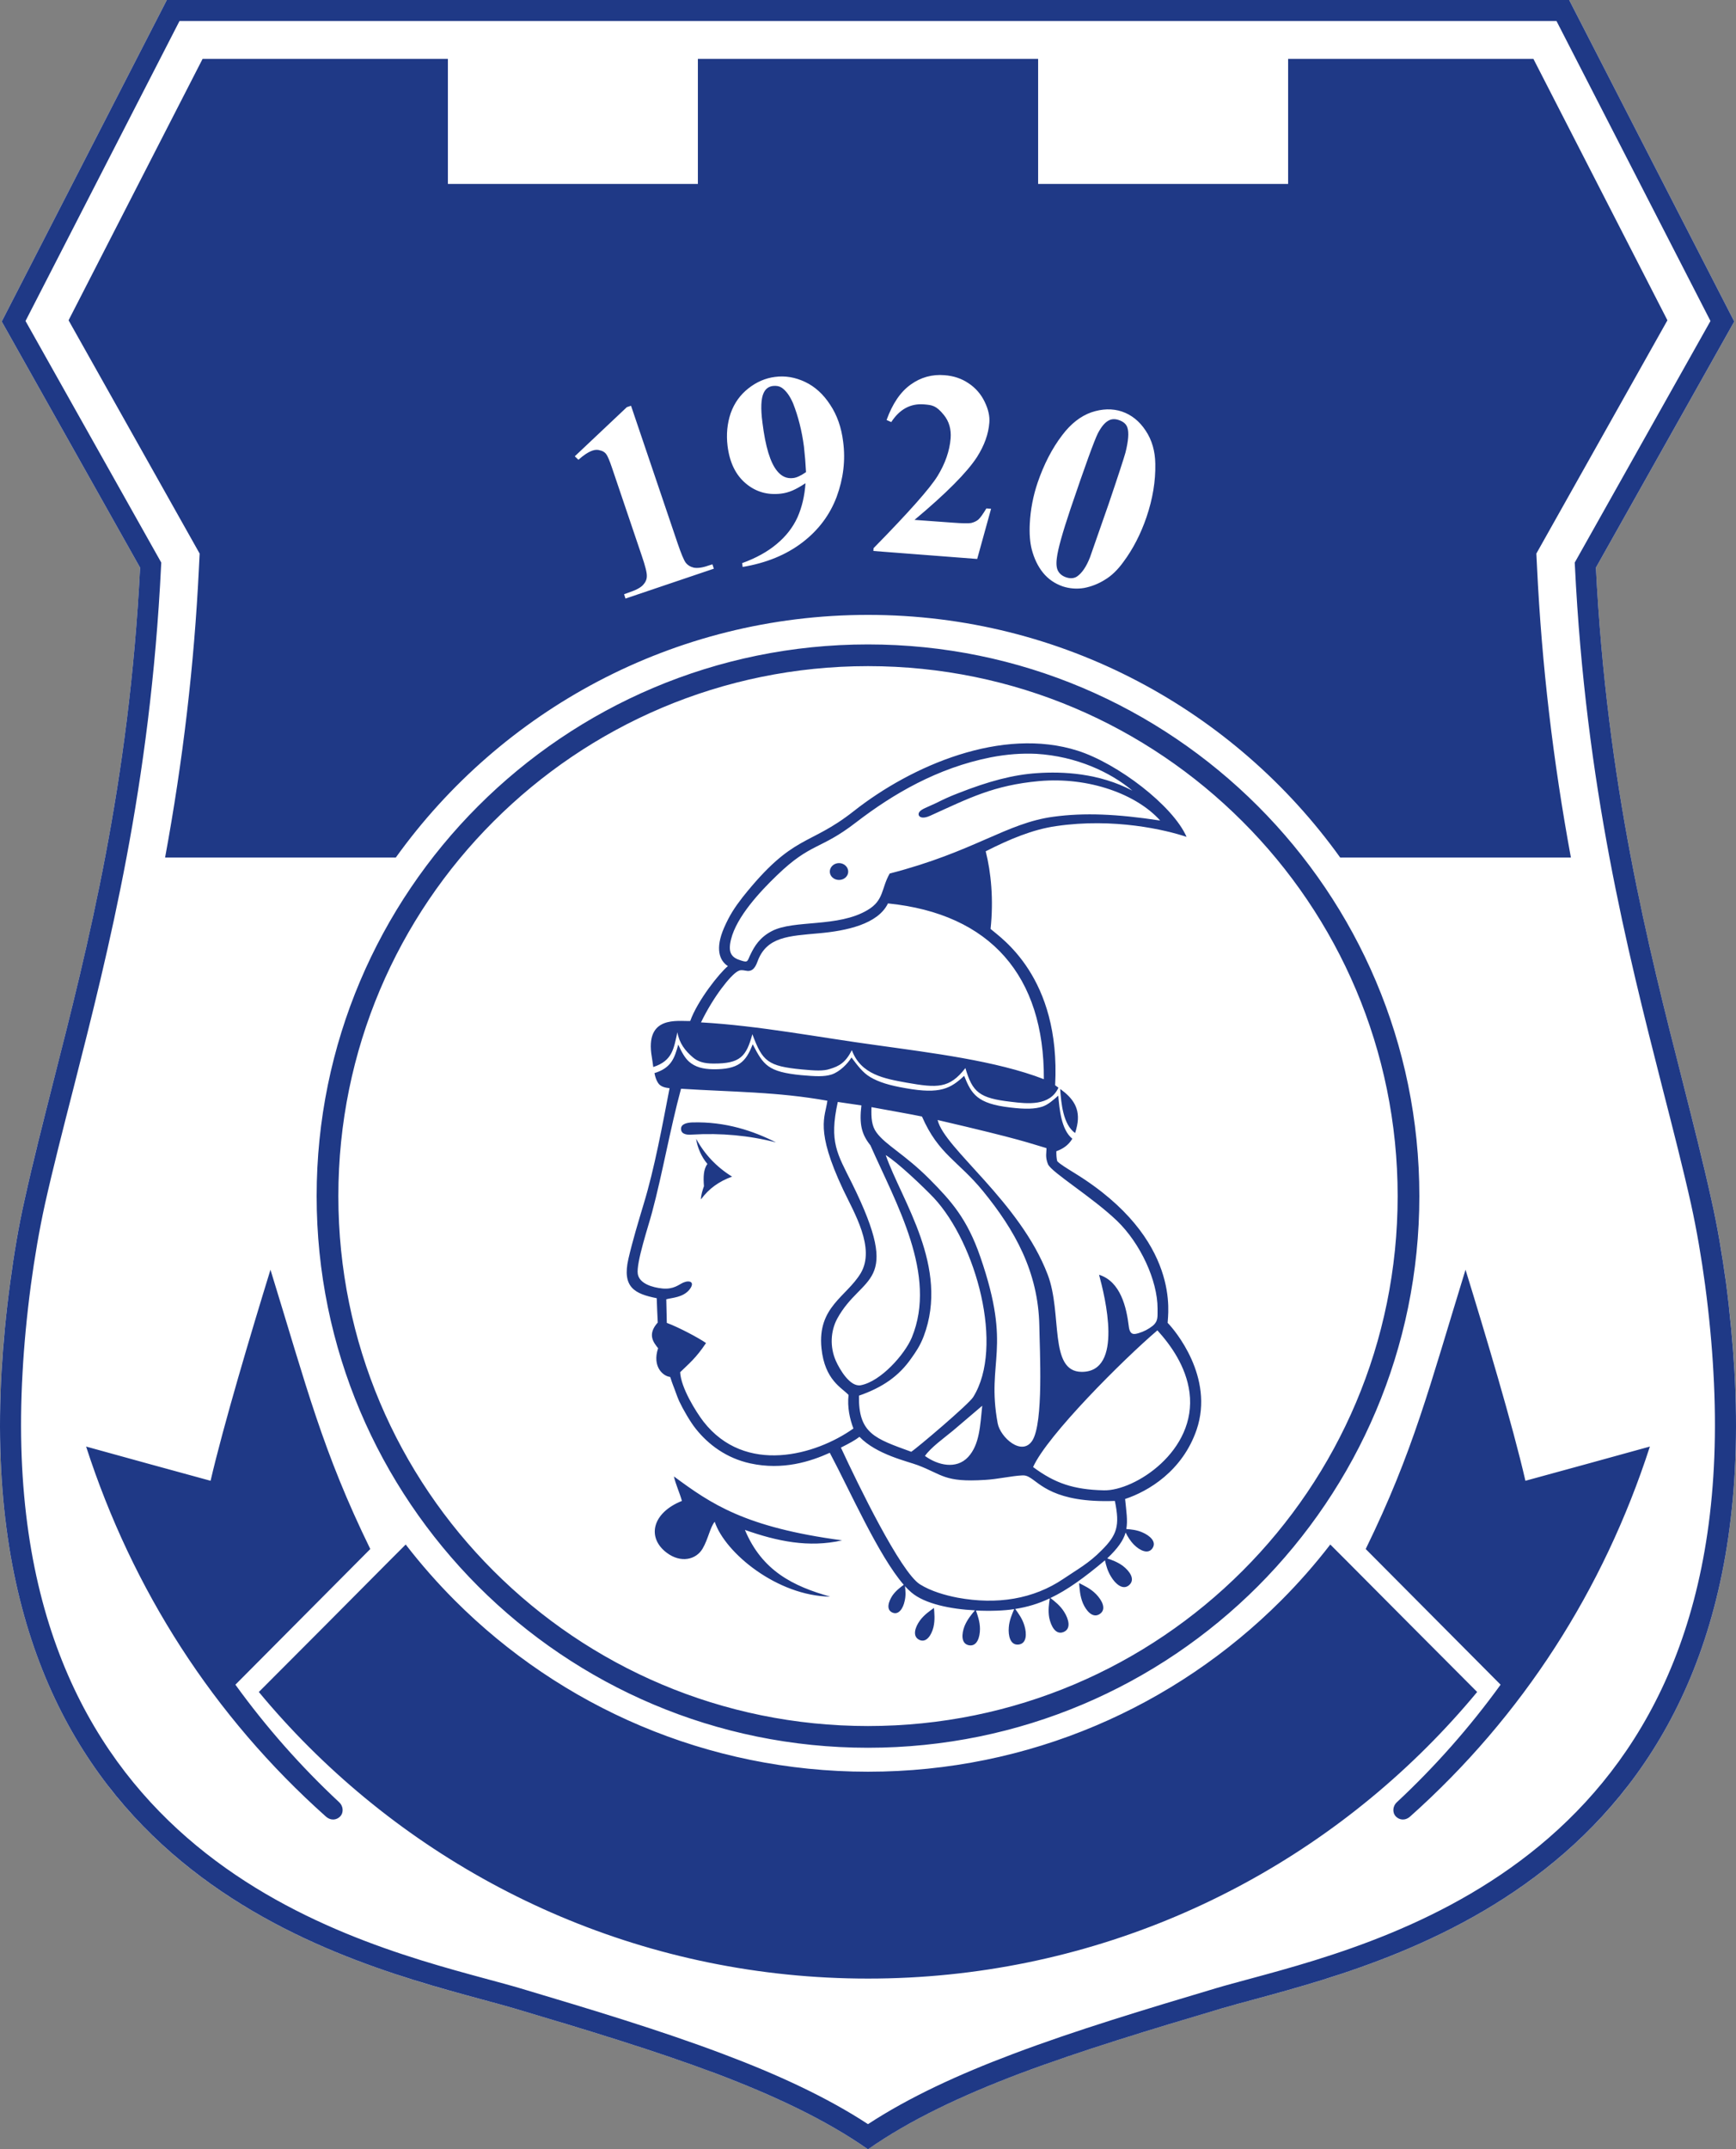 <?xml version="1.0" encoding="UTF-8" standalone="no"?>
<svg
   xml:space="preserve"
   width="275"
   height="340.283"
   viewBox="4.516 5.242 275 340.283"
   version="1.1"
   id="svg2"
   sodipodi:docname="teuta.svg"
   inkscape:version="1.4.2 (f4327f4, 2025-05-13)"
   xmlns:inkscape="http://www.inkscape.org/namespaces/inkscape"
   xmlns:sodipodi="http://sodipodi.sourceforge.net/DTD/sodipodi-0.dtd"
   xmlns="http://www.w3.org/2000/svg"
   xmlns:svg="http://www.w3.org/2000/svg"><rect x="4.516" y="5.242" width="275" height="340.283" fill="#808080" stroke="none"/><defs
     id="defs2" /><sodipodi:namedview
     id="namedview2"
     pagecolor="#ffffff"
     bordercolor="#000000"
     borderopacity="0.25"
     inkscape:showpageshadow="2"
     inkscape:pageopacity="0.0"
     inkscape:pagecheckerboard="0"
     inkscape:deskcolor="#d1d1d1"
     inkscape:zoom="2.3715555"
     inkscape:cx="137.67335"
     inkscape:cy="170.14149"
     inkscape:window-width="1920"
     inkscape:window-height="1009"
     inkscape:window-x="-8"
     inkscape:window-y="-8"
     inkscape:window-maximized="1"
     inkscape:current-layer="g2" /><g
     fill-rule="evenodd"
     clip-rule="evenodd"
     id="g2"><path
       fill="#FFF"
       d="M142.015 345.525c-6.627-4.647-14.877-8.525-24.117-12.018-9.763-3.657-20.68-6.957-31.982-10.313a269 269 0 0 0-5.28-1.458C55.639 314.944.364 299.957 4.764 222.325c.247-4.18.687-9.075 1.375-14.107.578-4.345 1.32-8.828 2.283-13.063 1.347-6.105 2.887-12.128 4.51-18.535 5.527-21.67 12.044-47.272 13.777-81.509L4.791 56.145 30.943 5.243h222.145l26.152 50.902-21.918 38.967c1.732 34.237 8.25 59.839 13.778 81.509 1.622 6.407 3.162 12.43 4.51 18.535.962 4.234 1.705 8.718 2.31 13.063.66 5.032 1.1 9.928 1.348 14.107 4.4 77.632-50.875 92.619-75.872 99.411a269 269 0 0 0-5.28 1.458c-11.302 3.355-22.22 6.655-31.982 10.313-9.241 3.492-17.491 7.37-24.119 12.017"
       id="path1" /><path
       fill="#1f3986"
       d="m 63.173,250.485 -21.367,21.478 c 4.873,6.735 10.39,12.979 16.473,18.646 0.577,0.55 0.742,1.567 0.11,2.227 -0.55,0.551 -1.458,0.716 -2.283,-0.027 -17.792,-15.866 -30.607,-35.859 -37.95,-58.547 6.573,1.815 13.145,3.63 19.717,5.418 2.035,-8.772 6.408,-23.43 9.488,-33.413 5.775,18.726 8.25,28.737 15.812,44.218 m 56.65,-92.288 c -1.32,1.072 -4.813,5.444 -5.968,8.69 -1.925,0.083 -7.26,-0.963 -6.077,5.747 0.083,0.44 0.138,0.99 0.22,1.54 3.052,-0.99 3.245,-2.915 3.822,-5.5 0.303,1.732 1.238,2.943 2.475,3.988 0.77,0.66 1.76,0.962 3.217,0.962 4.318,0.027 5.225,-1.155 6.188,-4.647 1.595,4.317 2.447,5.06 7.865,5.582 2.063,0.193 3.382,0.275 4.427,-0.083 1.43,-0.44 2.447,-0.962 3.465,-2.97 1.43,3.878 5.199,4.511 8.664,5.143 4.867,0.853 6.792,0.963 9.322,-2.31 1.127,3.851 2.227,4.758 7.177,5.335 2.668,0.329 6.215,0.715 7.563,-2.228 -0.165,-0.138 -0.357,-0.247 -0.522,-0.385 0.908,-17.215 -8.718,-23.402 -10.229,-24.75 0.494,-4.62 0.082,-8.938 -0.771,-12.292 3.74,-1.897 7.452,-3.465 11.165,-3.988 9.158,-1.347 17.38,0.605 20.652,1.706 -2.172,-4.978 -10.945,-11.633 -17.242,-13.64 -11.989,-3.822 -26.289,2.337 -35.448,9.542 -7.205,5.692 -9.542,3.493 -17.627,13.64 -1.237,1.595 -2.063,2.833 -2.942,4.84 -1.459,3.355 -0.717,5.225 0.604,6.078 m -11.633,16.94 c 0.11,0.604 0.303,1.154 0.577,1.566 0.385,0.578 1.073,0.743 1.815,0.825 -1.127,5.831 -2.393,12.733 -4.098,18.315 -0.853,2.86 -1.733,5.721 -2.42,8.689 -1.045,4.538 1.018,5.556 4.482,6.242 0.055,1.65 0.11,2.778 0.165,3.851 -1.76,1.952 -0.578,3.245 0.055,4.07 -0.99,2.97 0.853,4.455 1.898,4.538 0.082,0.109 0.137,0.439 0.44,1.237 0.385,0.962 0.605,1.704 0.99,2.584 0.633,1.349 1.815,3.383 2.667,4.428 1.953,2.447 4.813,4.62 8.608,5.445 5.17,1.127 9.542,-0.303 12.594,-1.678 3.19,5.995 7.729,16.308 11.716,20.9 -0.55,0.412 -1.266,0.935 -1.814,1.731 -0.605,0.936 -1.018,2.229 0.027,2.668 1.018,0.439 1.704,-0.742 1.925,-1.815 0.22,-0.88 0.138,-1.705 0.055,-2.364 0.357,0.385 0.688,0.715 1.018,0.99 2.118,1.814 6.242,2.64 10.064,2.832 -0.522,0.633 -1.21,1.43 -1.649,2.503 -0.468,1.209 -0.578,2.777 0.688,3.024 1.293,0.247 1.76,-1.265 1.76,-2.585 0,-1.155 -0.385,-2.173 -0.632,-2.914 2.31,0.109 4.51,0.027 6.05,-0.221 -0.303,0.742 -0.771,1.732 -0.853,2.888 -0.11,1.292 0.22,2.859 1.539,2.723 1.321,-0.138 1.321,-1.733 0.936,-2.998 -0.33,-1.127 -0.99,-1.979 -1.457,-2.641 1.925,-0.302 3.685,-0.824 5.472,-1.677 -0.109,0.825 -0.302,1.897 -0.082,3.08 0.274,1.32 1.018,2.749 2.255,2.255 1.265,-0.495 0.825,-2.063 0.109,-3.189 -0.632,-1.018 -1.512,-1.678 -2.172,-2.2 2.668,-1.266 5.362,-3.218 8.636,-5.968 0.164,0.771 0.412,1.705 0.961,2.585 0.688,1.154 1.898,2.228 2.888,1.32 0.99,-0.907 0.056,-2.2 -1.018,-3.025 -0.825,-0.605 -1.731,-0.935 -2.475,-1.182 1.706,-1.623 2.558,-2.86 2.916,-4.098 0.302,0.604 0.714,1.319 1.347,1.951 0.88,0.881 2.228,1.568 2.915,0.523 0.687,-1.045 -0.468,-2.008 -1.623,-2.502 -0.88,-0.386 -1.786,-0.469 -2.529,-0.523 0.247,-1.347 0,-2.777 -0.192,-4.758 3.657,-1.21 9.075,-4.399 11.33,-10.972 2.832,-8.332 -3.493,-15.813 -4.593,-16.913 0,-1.154 2.31,-13.2 -14.685,-23.677 -1.375,-0.854 -2.42,-1.485 -2.806,-1.926 -0.138,-0.521 -0.138,-1.072 -0.138,-1.566 0.963,-0.358 1.87,-0.881 2.531,-1.98 -1.788,-1.458 -2.035,-4.758 -2.229,-6.82 -0.824,0.716 -1.567,1.403 -2.502,1.732 -1.183,0.385 -2.668,0.44 -5.143,0.138 -5.197,-0.604 -6.105,-2.117 -7.26,-5.005 -2.146,1.98 -3.74,2.942 -9.268,1.952 -2.586,-0.439 -4.263,-0.962 -5.61,-1.759 -1.184,-0.688 -2.063,-1.898 -2.971,-3.108 -0.605,0.99 -1.843,2.254 -3.135,2.695 -1.21,0.385 -2.585,0.303 -4.813,0.11 -5.308,-0.522 -5.995,-1.595 -7.7,-4.895 -1.1,2.833 -2.255,3.987 -6.242,3.96 -1.677,-0.027 -2.86,-0.357 -3.822,-1.183 -0.688,-0.605 -1.21,-1.567 -1.733,-2.722 -0.575,2.093 -1.07,3.689 -3.765,4.514 m 66.633,9.487 c 0.123,-0.37 0.223,-0.746 0.302,-1.128 0.605,-2.832 -0.741,-4.454 -2.667,-5.857 0.165,2.338 0.468,5.637 2.365,6.985 m -58.245,4.895 c -0.935,-1.1 -1.595,-2.585 -1.787,-3.987 1.348,2.475 3.245,4.482 5.692,5.995 -2.063,0.742 -3.712,1.925 -4.923,3.603 -0.027,-0.633 0.275,-1.54 0.468,-2.091 -0.111,-1.43 -0.083,-2.695 0.55,-3.52 m -2.448,-4.648 c 4.62,-0.274 9.047,0.138 13.31,1.237 -3.52,-1.787 -7.975,-3.327 -13.283,-3.162 -0.688,0.027 -1.815,0.193 -1.76,1.072 0.056,0.88 1.101,0.908 1.733,0.853 m 61.326,71.005 c 0.082,0.825 0.109,2.007 0.604,3.189 0.522,1.211 1.567,2.448 2.668,1.705 1.127,-0.742 0.356,-2.172 -0.578,-3.135 -0.879,-0.906 -1.953,-1.374 -2.694,-1.759 m -22.99,3.933 c 0.055,0.77 0.192,1.87 -0.083,3.052 -0.302,1.21 -1.1,2.531 -2.228,2.008 -1.154,-0.55 -0.688,-1.979 0.056,-3.025 0.687,-0.963 1.623,-1.568 2.255,-2.035 m -15.043,-117.92 c 0.797,0 1.458,0.605 1.458,1.347 0,0.743 -0.66,1.32 -1.458,1.32 -0.798,0 -1.458,-0.578 -1.458,-1.32 0,-0.742 0.66,-1.347 1.458,-1.347 m -24.887,100.98 c -4.73,1.897 -5.583,5.802 -2.42,8.194 2.255,1.705 4.675,1.101 5.692,-0.633 0.88,-1.484 1.21,-3.437 1.925,-4.262 1.65,4.95 9.927,11.741 18.287,11.852 -5.857,-1.649 -10.78,-4.069 -13.502,-10.56 5.088,1.787 10.093,2.86 15.4,1.65 -15.455,-2.063 -20.79,-5.803 -26.647,-10.12 0.247,1.184 0.962,2.724 1.265,3.879 m 10.917,-86.625 c 0.55,-1.127 1.403,-2.613 3.355,-3.603 3.493,-1.815 10.478,-0.522 15.153,-3.328 2.613,-1.54 2.145,-3.438 3.493,-5.775 13.447,-3.465 18.479,-8.003 25.96,-8.993 4.867,-0.66 10.01,-0.44 16.885,0.605 -3.686,-4.125 -11.247,-6.958 -19.195,-6.243 -7.178,0.66 -11.026,2.667 -17.214,5.472 -1.072,0.495 -1.65,0.303 -1.815,-0.027 -0.138,-0.33 0,-0.742 0.99,-1.183 0.385,-0.165 0.935,-0.413 1.704,-0.77 1.211,-0.605 2.146,-1.045 3.438,-1.54 4.95,-1.952 8.826,-2.97 12.622,-3.217 3.987,-0.275 9.763,-0.027 15.07,2.777 -3.466,-2.915 -8.855,-5.445 -15.208,-5.83 -2.255,-0.11 -4.647,0.055 -7.205,0.55 -8.497,1.677 -15.537,5.83 -21.34,10.285 -5.72,4.428 -7.123,3.163 -12.54,8.387 -2.695,2.585 -6.408,6.573 -7.288,10.148 -0.55,2.2 0.137,2.915 1.595,3.355 1.182,0.388 0.962,0.058 1.54,-1.07 m -0.853,2.668 c -0.577,-0.11 -0.852,-0.11 -1.237,0.11 -1.127,0.632 -3.823,3.987 -5.803,8.085 9.268,0.522 18.755,2.393 27.967,3.63 8.416,1.182 18.838,2.448 26.346,5.362 0.082,-16.307 -8.415,-26.18 -24.695,-27.83 -1.594,3.3 -6.6,4.345 -10.917,4.729 -4.813,0.44 -8.333,0.522 -9.763,4.51 -0.413,1.128 -0.935,1.623 -1.898,1.404 m 28.436,76.834 c 2.007,1.457 4.95,2.2 6.847,0.165 1.815,-1.98 1.897,-4.95 2.229,-8.112 l -4.621,3.933 c -1.43,1.181 -3.52,2.666 -4.455,4.014 m -10.066,-55.494 -3.74,-0.551 c -1.403,6.38 -0.083,8.195 2.255,12.897 8.14,16.473 1.567,14.218 -2.365,21.45 -1.018,1.925 -1.183,4.399 -0.192,6.654 0.632,1.402 2.255,4.152 3.933,3.851 3.218,-0.605 6.985,-4.923 8.086,-7.535 4.124,-9.955 -2.531,-21.313 -6.546,-30.442 -1.403,-1.76 -1.789,-3.327 -1.431,-6.324 m 7.893,54.834 c 0.853,-0.522 9.157,-7.563 9.817,-8.662 4.95,-7.92 0.495,-24.311 -6.243,-31.543 -1.539,-1.622 -5.774,-5.665 -7.616,-6.765 2.529,7.232 10.147,17.737 6.022,28.682 -0.578,1.514 -1.266,2.504 -1.953,3.466 -1.979,2.859 -4.593,4.647 -8.306,5.939 -0.109,6.023 2.559,6.793 8.279,8.883 m -6.297,-54.56 c -0.057,1.705 0.027,2.97 0.797,4.015 1.458,2.008 4.482,3.438 8.442,7.425 3.383,3.41 5.912,6.215 8.002,12.266 5.115,14.795 0.908,16.335 2.75,26.345 0.412,2.228 3.851,5.308 5.5,2.722 1.788,-2.887 1.155,-14.188 1.1,-18.149 -0.164,-8.607 -3.932,-15.207 -8.909,-21.313 -3.96,-4.84 -7.067,-5.83 -9.681,-11.825 -1.676,-0.359 -5.664,-1.046 -8.001,-1.486 m 36.052,26.537 c 3.438,1.073 4.345,5.226 4.702,8.113 0.165,1.539 0.907,1.319 1.567,1.127 0.81,-0.239 1.566,-0.631 2.228,-1.155 0.936,-0.797 0.743,-1.513 0.771,-2.723 0,-4.481 -2.723,-10.34 -6.436,-13.914 -3.904,-3.74 -10.367,-7.673 -10.917,-8.938 -0.495,-1.183 -0.22,-1.926 -0.247,-2.559 -2.778,-0.797 -3.521,-1.265 -17.243,-4.454 1.045,4.51 13.034,12.925 17.436,24.475 2.364,6.16 0.137,15.345 5.362,15.4 6.736,0.056 3.685,-12.016 2.777,-15.372 m -64.9,2.366 c -1.018,1.237 -2.75,1.265 -3.657,1.513 l 0.083,3.739 c 1.87,0.688 5.032,2.366 6.215,3.19 -1.623,2.42 -2.667,3.217 -4.098,4.62 0.11,2.447 2.502,6.27 3.685,7.81 6.627,8.498 17.792,5.336 23.76,1.101 -0.578,-1.513 -0.99,-3.383 -0.771,-5.309 -1.045,-1.154 -3.767,-2.31 -4.29,-7.396 -0.661,-6.545 3.959,-8.141 6.215,-11.88 2.365,-3.987 -1.045,-9.57 -2.778,-13.228 -4.51,-9.57 -2.832,-11.495 -2.502,-14.08 -8.002,-1.43 -14.987,-1.375 -23.183,-1.897 -1.732,6.38 -2.942,13.447 -4.592,19.58 -0.495,1.925 -2.558,8.029 -2.255,9.763 0.275,1.512 2.282,2.117 3.905,2.282 1.787,0.165 2.558,-0.605 3.3,-0.936 1.018,-0.44 1.925,-0.082 0.963,1.128 m 54.45,28.077 c 3.438,2.558 6.408,3.575 11.22,3.685 4.867,0.11 14.74,-6.242 13.558,-15.481 -0.55,-4.181 -2.997,-7.535 -5.087,-9.846 -5.391,4.592 -17.463,16.637 -19.691,21.642 m -30.443,-3.08 c 2.723,5.885 9.46,19.718 12.513,21.643 1.76,1.101 3.987,1.732 5.968,2.118 6.27,1.154 12.018,0.22 16.747,-2.971 2.31,-1.567 4.015,-2.447 6.077,-4.538 2.42,-2.419 2.915,-3.849 2.09,-7.809 -9.651,0.356 -11.907,-2.833 -13.529,-3.74 -0.357,-0.221 -0.716,-0.33 -1.128,-0.303 -1.732,0.082 -3.905,0.604 -5.912,0.715 -6.49,0.412 -6.71,-0.853 -10.67,-2.338 -1.596,-0.604 -6.518,-1.677 -9.213,-4.482 -0.77,0.577 -1.43,0.935 -2.943,1.705 m 4.29,-127.159 c 24.118,0 45.953,9.79 61.765,25.603 15.785,15.785 25.575,37.62 25.575,61.737 0,24.117 -9.79,45.951 -25.575,61.765 -15.813,15.813 -37.647,25.575 -61.765,25.575 -24.117,0 -45.952,-9.763 -61.765,-25.575 -15.785,-15.813 -25.575,-37.647 -25.575,-61.765 0,-24.118 9.79,-45.953 25.575,-61.737 15.813,-15.814 37.648,-25.603 61.765,-25.603 m 59.318,28.022 c -15.18,-15.18 -36.135,-24.585 -59.318,-24.585 -23.182,0 -44.137,9.405 -59.317,24.585 -15.207,15.18 -24.584,36.162 -24.584,59.317 0,23.182 9.377,44.165 24.584,59.345 15.18,15.18 36.135,24.557 59.317,24.557 23.182,0 44.138,-9.377 59.318,-24.557 15.208,-15.18 24.585,-36.163 24.585,-59.345 0,-23.155 -9.377,-44.137 -24.585,-59.317 M 32.951,8.569 8.558,56.062 30.063,94.314 30.036,94.782 c -1.705,34.87 -8.277,60.774 -13.86,82.665 -1.677,6.545 -3.272,12.76 -4.538,18.425 -0.908,4.125 -1.65,8.497 -2.227,12.787 -0.661,4.95 -1.1,9.735 -1.32,13.86 -4.263,74.938 49.225,89.457 73.397,96.002 2.008,0.55 3.795,1.018 5.363,1.485 11.33,3.382 22.302,6.682 32.202,10.422 8.635,3.245 16.445,6.848 22.962,11.11 6.518,-4.263 14.328,-7.865 22.962,-11.11 9.9,-3.74 20.873,-7.04 32.203,-10.422 1.567,-0.468 3.354,-0.936 5.362,-1.485 24.172,-6.545 77.66,-21.064 73.396,-96.002 -0.22,-4.125 -0.659,-8.91 -1.319,-13.86 -0.577,-4.29 -1.32,-8.662 -2.228,-12.787 -1.265,-5.665 -2.86,-11.88 -4.538,-18.425 -5.582,-21.89 -12.154,-47.795 -13.859,-82.665 L 253.967,94.314 275.472,56.062 251.08,8.569 Z m 109.064,336.956 c -6.627,-4.647 -14.877,-8.525 -24.117,-12.018 -9.763,-3.657 -20.68,-6.957 -31.982,-10.313 -1.755,-0.504 -3.515,-0.99 -5.28,-1.458 -24.997,-6.792 -80.272,-21.779 -75.872,-99.411 0.247,-4.18 0.687,-9.075 1.375,-14.107 0.578,-4.345 1.32,-8.828 2.283,-13.063 1.347,-6.105 2.887,-12.128 4.51,-18.535 5.527,-21.67 12.044,-47.272 13.777,-81.509 L 4.791,56.145 30.943,5.243 h 222.145 l 26.152,50.902 -21.918,38.967 c 1.732,34.237 8.25,59.839 13.778,81.509 1.622,6.407 3.162,12.43 4.51,18.535 0.962,4.234 1.705,8.718 2.31,13.063 0.66,5.032 1.1,9.928 1.348,14.107 4.4,77.632 -50.875,92.619 -75.872,99.411 -1.765,0.468 -3.525,0.954 -5.28,1.458 -11.302,3.355 -22.22,6.655 -31.982,10.313 -9.241,3.492 -17.491,7.37 -24.119,12.017 M 36.608,14.564 l -21.23,41.387 20.763,36.932 -0.11,2.201 c -0.743,15.455 -2.558,30.717 -5.363,45.924 h 36.547 c 16.693,-23.265 43.973,-38.417 74.8,-38.417 30.828,0 58.108,15.153 74.8,38.417 h 36.547 C 250.557,125.801 248.743,110.538 248,95.084 l -0.11,-2.201 20.763,-36.932 -21.229,-41.387 h -38.857 v 19.8 h -39.601 v -19.8 h -53.899 v 19.8 h -39.6 v -19.8 z m 67.87,54.918 7.37,21.752 c 0.55,1.622 0.99,2.667 1.265,3.052 0.302,0.413 0.742,0.688 1.292,0.825 0.55,0.11 1.348,0.027 2.337,-0.33 l 0.633,-0.192 0.22,0.688 -13.998,4.729 -0.22,-0.687 0.688,-0.248 c 1.155,-0.384 1.897,-0.77 2.31,-1.209 0.385,-0.413 0.605,-0.88 0.605,-1.403 0.027,-0.523 -0.248,-1.623 -0.825,-3.3 L 101.48,79.354 c -0.413,-1.237 -0.743,-1.98 -0.963,-2.255 -0.238,-0.287 -0.569,-0.481 -0.935,-0.55 -0.384,-0.138 -0.797,-0.11 -1.209,0.028 -0.688,0.247 -1.403,0.715 -2.228,1.457 l -0.578,-0.55 8.25,-7.782 z m 17.682,25.52 -0.083,-0.605 c 2.2,-0.797 4.042,-1.814 5.473,-3.025 1.458,-1.21 2.558,-2.612 3.3,-4.235 0.715,-1.623 1.127,-3.41 1.265,-5.39 -0.797,0.522 -1.485,0.907 -2.063,1.155 -0.587,0.255 -1.208,0.422 -1.843,0.495 -2.09,0.247 -3.96,-0.275 -5.527,-1.595 -1.623,-1.348 -2.585,-3.328 -2.915,-5.968 -0.22,-1.814 -0.055,-3.547 0.495,-5.17 0.578,-1.622 1.513,-2.915 2.805,-3.933 1.292,-1.018 2.695,-1.622 4.207,-1.814 1.623,-0.22 3.218,0.055 4.786,0.797 1.567,0.743 2.887,1.953 3.959,3.603 1.1,1.65 1.788,3.602 2.063,5.885 0.385,2.916 0.027,5.802 -1.018,8.663 -1.072,2.86 -2.86,5.28 -5.445,7.26 -2.556,1.952 -5.691,3.244 -9.459,3.877 m 10.038,-15.015 c -0.067,-1.35 -0.177,-2.698 -0.33,-4.042 -0.33,-2.502 -0.908,-4.785 -1.732,-6.875 -0.495,-1.127 -1.072,-1.953 -1.788,-2.448 -0.385,-0.247 -0.825,-0.33 -1.375,-0.274 -0.688,0.082 -1.183,0.44 -1.485,1.1 -0.413,0.853 -0.495,2.448 -0.193,4.703 0.468,3.795 1.238,6.352 2.338,7.672 0.687,0.853 1.54,1.237 2.558,1.1 0.522,-0.056 1.209,-0.386 2.007,-0.936 m 27.115,13.75 -16.445,-1.265 0.027,-0.44 c 5.527,-5.637 8.91,-9.433 10.147,-11.44 1.21,-1.98 1.898,-3.96 2.063,-5.94 0.11,-1.458 -0.247,-2.695 -1.072,-3.712 -1.237,-1.525 -1.87,-1.567 -3.162,-1.678 -2.117,-0.165 -3.851,0.77 -5.17,2.805 l -0.743,-0.33 c 0.936,-2.585 2.2,-4.455 3.823,-5.61 1.594,-1.155 3.409,-1.65 5.362,-1.485 1.43,0.11 2.694,0.522 3.822,1.293 1.093,0.723 1.967,1.731 2.529,2.915 0.577,1.182 0.825,2.282 0.743,3.3 -0.138,1.814 -0.798,3.63 -1.952,5.445 -1.568,2.42 -4.868,5.748 -9.9,9.955 l 6.05,0.44 c 1.485,0.11 2.447,0.137 2.915,0.055 0.439,-0.11 0.825,-0.275 1.155,-0.55 0.302,-0.275 0.715,-0.853 1.265,-1.76 l 0.742,0.056 z m 26.812,-6.6 c -0.907,2.64 -2.117,5.005 -3.63,7.04 -0.906,1.265 -1.896,2.228 -2.969,2.86 -1.001,0.631 -2.111,1.069 -3.273,1.292 -1.131,0.192 -2.292,0.107 -3.383,-0.247 -1.265,-0.44 -2.31,-1.155 -3.135,-2.173 -0.798,-0.99 -1.402,-2.228 -1.787,-3.712 -0.275,-1.1 -0.385,-2.448 -0.303,-4.07 0.114,-2.201 0.53,-4.375 1.237,-6.462 0.99,-2.888 2.282,-5.418 3.905,-7.535 1.347,-1.788 2.888,-2.998 4.592,-3.603 1.705,-0.578 3.328,-0.632 4.841,-0.137 1.54,0.523 2.805,1.54 3.795,3.052 0.99,1.485 1.484,3.245 1.512,5.225 0.056,2.75 -0.412,5.555 -1.402,8.47 m -5.995,-2.09 c 1.568,-4.62 2.447,-7.342 2.668,-8.14 0.468,-1.87 0.577,-3.19 0.303,-3.988 -0.192,-0.55 -0.633,-0.935 -1.375,-1.182 -0.578,-0.192 -1.072,-0.165 -1.485,0.027 -0.659,0.303 -1.237,0.99 -1.815,2.09 -0.549,1.1 -2.007,5.088 -4.345,11.99 -1.265,3.768 -1.979,6.325 -2.145,7.7 -0.138,0.99 -0.055,1.705 0.22,2.145 0.248,0.44 0.688,0.77 1.266,0.962 0.659,0.22 1.237,0.165 1.704,-0.138 0.798,-0.55 1.486,-1.568 2.063,-3.053 z m 40.728,165.438 21.367,21.478 c -4.874,6.734 -10.391,12.979 -16.473,18.646 -0.578,0.55 -0.742,1.567 -0.11,2.227 0.55,0.551 1.458,0.716 2.283,-0.027 17.792,-15.866 30.606,-35.859 37.949,-58.547 -6.569,1.819 -13.142,3.625 -19.718,5.418 -2.008,-8.772 -6.407,-23.43 -9.487,-33.413 -5.773,18.726 -8.249,28.737 -15.811,44.218 m -78.843,68.008 c 34.595,0 65.917,-14.024 88.578,-36.685 2.775,-2.771 5.418,-5.671 7.92,-8.69 -6.848,-6.875 -13.722,-13.75 -20.57,-20.652 l -2.695,-2.695 c -2.411,3.125 -5.019,6.092 -7.809,8.883 -16.748,16.747 -39.875,27.087 -65.423,27.087 -25.547,0 -48.675,-10.34 -65.422,-27.087 -2.79,-2.792 -5.398,-5.759 -7.811,-8.883 l -2.695,2.695 c -6.843,6.898 -13.7,13.782 -20.57,20.652 2.502,3.019 5.145,5.919 7.92,8.69 22.687,22.661 53.982,36.685 88.577,36.685"
       id="path2"
       sodipodi:nodetypes="cccccccccccccccccccccccccccccccccccccccccccccccccccccccccsccccccccccccccccccscccccccccccccccccccccccccccccccccccccccccccccccccssscccccccccccccccccccccccccccccccccccccccccccccccccccccccccccccccccccccccccccccccccccccccccccccccccccccccccccccccccccccccccscscscccscscscscccccccccccccccccccccccccccccccccccccccccccccccccccccsccccccccccccccccccccccccccccccccccccccccccccccsccccccccccccccccccccccscccccccccccccccccccccccccccccccccccccccccccccccccccccccccccscccccc" /></g></svg>
